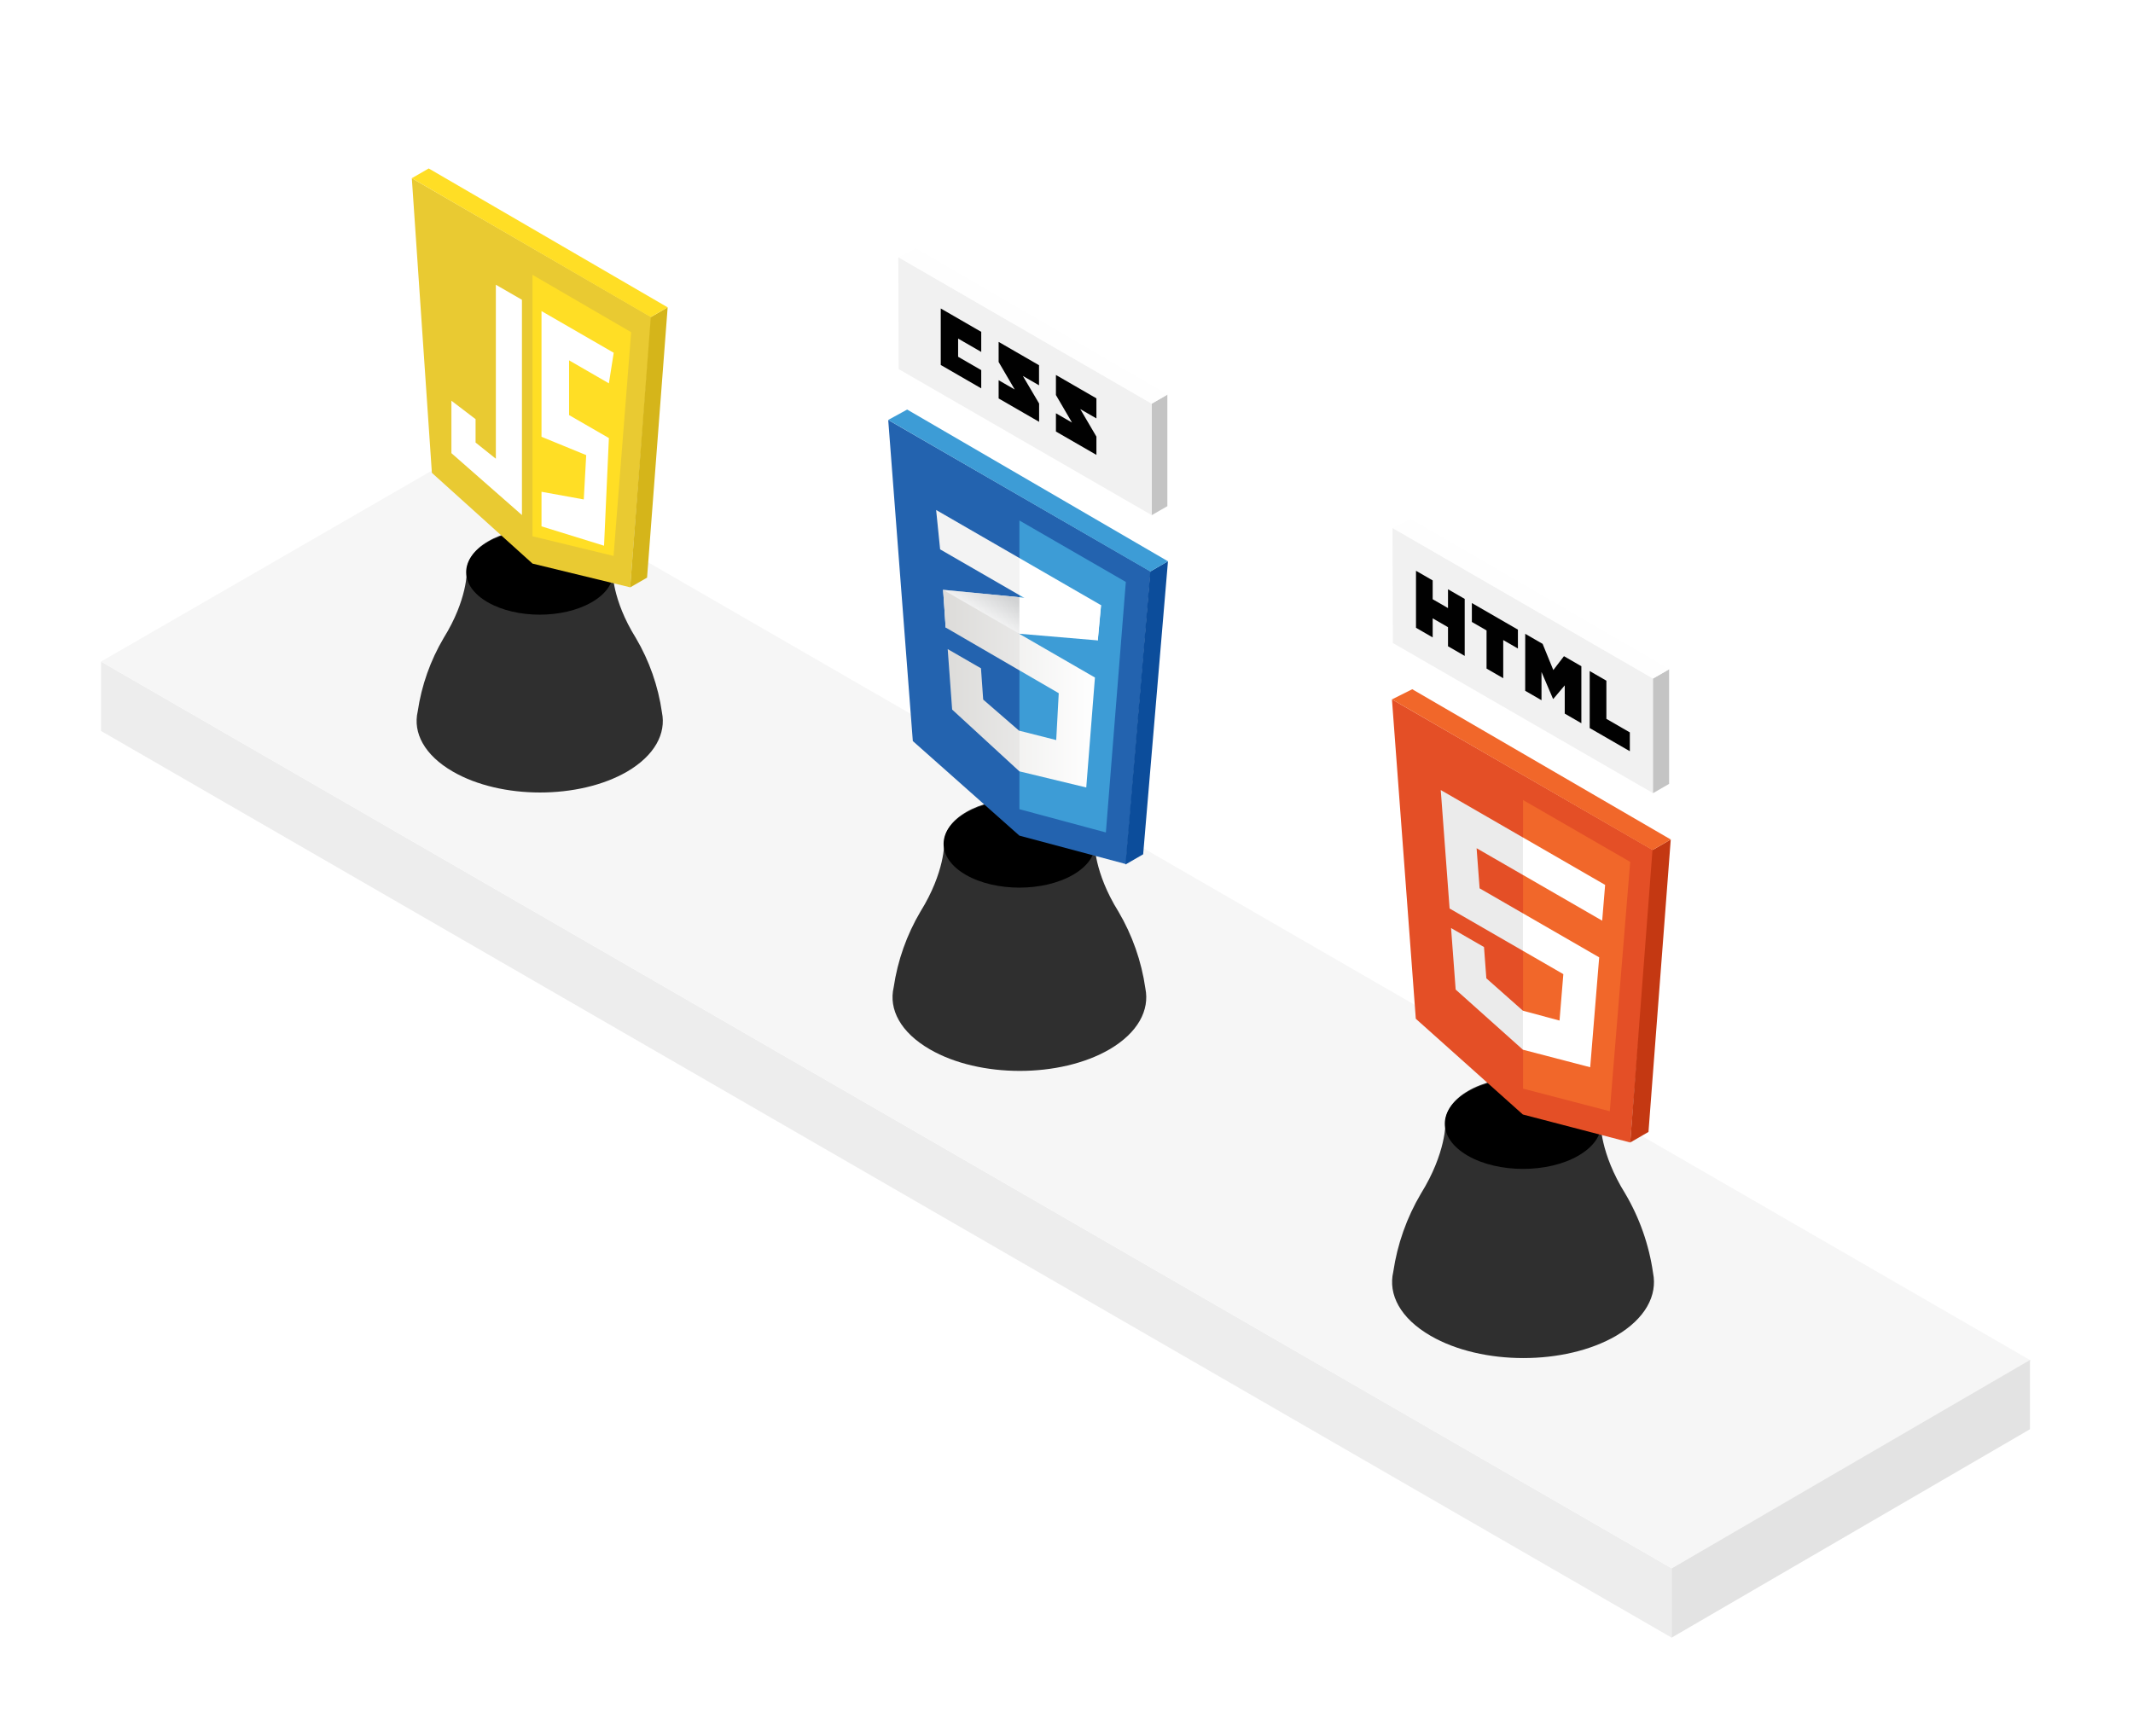 <svg width="156" height="127" viewBox="0 0 156 127" fill="none" xmlns="http://www.w3.org/2000/svg">
<g filter="url(#filter0_d_30_2588)">
<rect width="132.642" height="5.075" transform="matrix(0.866 0.5 -2.20305e-08 1 7.389 48.393)" fill="#EDEDED"/>
<rect width="132.642" height="30.361" transform="matrix(0.866 0.5 -0.866 0.5 33.682 33.211)" fill="#F6F6F6"/>
<path d="M122.26 114.723L148.464 99.482L148.464 104.546L122.26 119.787L122.26 114.723Z" fill="#E3E3E3"/>
<g filter="url(#filter1_d_30_2588)">
<path d="M120.898 93.111C120.606 91.063 119.915 89.092 118.864 87.31C117.008 84.331 117.062 82.113 117.062 82.113C117.062 81.281 116.5 80.449 115.398 79.791C113.176 78.51 109.572 78.51 107.383 79.791C106.281 80.432 105.719 81.273 105.719 82.113C105.719 82.113 105.773 84.331 103.921 87.31C102.883 89.067 102.197 91.009 101.899 93.028C101.512 94.692 102.419 96.435 104.633 97.713C108.378 99.881 114.457 99.881 118.19 97.713C120.337 96.456 121.231 94.75 120.898 93.111Z" fill="#2F2F2F"/>
</g>
<circle r="4.672" transform="matrix(0.866 -0.5 0.866 0.5 111.39 82.199)" fill="black"/>
<path d="M103.547 74.52L101.802 51.156L120.975 62.226L119.228 83.57L111.377 81.523L103.547 74.52Z" fill="#E44F26"/>
<path d="M111.39 79.631L117.734 81.284L119.227 63.044L111.39 58.52L111.39 79.631Z" fill="#F1672A"/>
<path d="M111.389 66.813L108.213 64.979L107.994 62.045L111.389 64.005L111.389 61.264L111.38 61.258L105.371 57.789L105.429 58.558L106.018 66.454L111.389 69.555L111.389 66.813Z" fill="#EBEBEB"/>
<path d="M111.389 73.931L111.379 73.929L108.706 71.561L108.535 69.275L107.236 68.525L106.126 67.885L106.462 72.384L111.378 76.782L111.389 76.785L111.389 73.931Z" fill="#EBEBEB"/>
<path d="M111.38 66.807L111.38 69.549L114.337 71.256L114.058 74.651L111.38 73.931L111.38 76.783L116.302 78.066L116.338 77.624L116.901 70.731L116.96 70.028L116.313 69.654L111.38 66.807Z" fill="white"/>
<path d="M111.38 61.256L111.38 62.959L111.38 63.991L111.38 63.998L117.171 67.341L117.178 67.345L117.226 66.757L117.336 65.43L117.394 64.728L111.38 61.256Z" fill="white"/>
<path d="M120.857 62.178L122.193 61.407L120.564 82.798L119.228 83.57L120.857 62.178Z" fill="#C43812"/>
<path d="M103.285 50.415L122.194 61.408L120.858 62.179L101.805 51.158L103.285 50.415Z" fill="#F1672A"/>
<path d="M101.844 38.619L120.897 49.631L120.897 58.016L101.87 47.033L101.844 38.619Z" fill="#F1F1F1"/>
<path d="M120.896 49.635L122.073 48.956L122.073 57.339L120.896 58.018L120.896 49.635Z" fill="#C4C4C4"/>
<path d="M103.168 37.956L122.084 48.945L120.896 49.631L101.842 38.61L103.168 37.956Z" fill="#FEFEFE"/>
<path d="M103.561 41.752L104.781 42.456L104.781 43.832L105.902 44.48L105.902 43.104L107.123 43.808L107.123 47.977L105.902 47.273L105.902 45.877L104.781 45.23L104.781 46.625L103.561 45.921L103.561 41.752Z" fill="#010101"/>
<path d="M108.721 46.114L107.647 45.494L107.647 44.111L111.015 46.056L111.015 47.438L109.941 46.818L109.941 49.609L108.721 48.905L108.721 46.114Z" fill="#010101"/>
<path d="M111.55 46.363L112.822 47.097L113.604 49.013L114.383 47.998L115.655 48.733L115.655 52.902L114.44 52.2L114.44 50.133L113.601 51.127L113.581 51.115L112.74 49.152L112.74 51.219L111.547 50.53L111.55 46.363Z" fill="#010101"/>
<path d="M116.265 49.086L117.485 49.79L117.485 52.582L119.2 53.572L119.2 54.949L116.265 53.255L116.265 49.086Z" fill="#010101"/>
<g filter="url(#filter2_d_30_2588)">
<path d="M83.768 72.299C83.485 70.315 82.815 68.406 81.797 66.679C79.999 63.793 80.051 61.644 80.051 61.644C80.051 60.837 79.507 60.031 78.439 59.394C76.286 58.153 72.794 58.153 70.674 59.394C69.605 60.015 69.061 60.829 69.061 61.644C69.061 61.644 69.113 63.793 67.319 66.679C66.314 68.381 65.648 70.263 65.36 72.219C64.985 73.831 65.864 75.521 68.009 76.758C71.637 78.859 77.527 78.859 81.144 76.758C83.224 75.541 84.091 73.888 83.768 72.299Z" fill="#2F2F2F"/>
</g>
<circle r="4.527" transform="matrix(0.866 -0.5 0.866 0.5 74.555 61.727)" fill="black"/>
<path d="M84.232 29.529L85.376 28.869L85.376 37.024L84.232 37.684L84.232 29.529Z" fill="#C4C4C4"/>
<path d="M65.699 18.812L84.233 29.524L84.233 37.681L65.725 26.997L65.699 18.812Z" fill="#F1F1F1"/>
<path d="M66.987 18.168L85.387 28.857L84.232 29.524L65.696 18.804L66.987 18.168Z" fill="#FEFEFE"/>
<path d="M70.073 26.096L70.073 24.766L71.764 25.743L71.764 24.274L68.803 22.564L68.803 26.697L71.764 28.407L71.764 27.073L70.073 26.096ZM74.808 27.5L75.991 28.183L75.991 26.714L73.036 25.008L73.036 26.477C73.431 27.161 73.639 27.5 74.212 28.49L73.036 27.811L73.036 29.145L75.997 30.855L75.997 29.517L74.808 27.5ZM79.006 29.924L80.188 30.606L80.188 29.138L77.227 27.428L77.227 28.896C77.622 29.581 77.83 29.919 78.402 30.909L77.227 30.23L77.227 31.565L80.188 33.274L80.188 31.937L79.006 29.924Z" fill="#010101"/>
<path d="M82.349 63.206L74.554 61.124L66.76 54.206L64.961 30.719L84.147 41.796L82.349 63.206Z" fill="#2363AF"/>
<path d="M74.555 38.072L74.555 59.185L74.573 59.196L80.88 60.892L82.339 42.567L74.555 38.072Z" fill="#3D9CD6"/>
<path d="M74.555 43.687L68.976 43.143L69.16 45.899L74.555 46.357L80.291 46.844L80.529 44.27L74.555 43.687Z" fill="white"/>
<path d="M68.969 43.14L69.154 45.897L74.555 46.358L74.555 43.688L68.969 43.14Z" fill="url(#paint0_linear_30_2588)"/>
<path d="M80.523 44.266L74.555 43.687L74.555 46.356L80.291 46.843L80.523 44.266Z" fill="url(#paint1_linear_30_2588)"/>
<path d="M68.977 43.145L69.162 45.901L77.433 50.706L77.248 54.134L74.525 53.444L71.907 51.172L71.745 48.885L69.312 47.481L69.637 51.902L74.554 56.422L79.445 57.602L80.08 49.56L68.977 43.145Z" fill="url(#paint2_linear_30_2588)"/>
<path opacity="0.05" d="M74.555 46.362L68.976 43.141L69.16 45.897L74.555 49.032L74.555 46.362ZM74.555 53.45L74.527 53.435L71.911 51.164L71.749 48.877L69.316 47.472L69.641 51.893L74.558 56.414L74.555 53.45Z" fill="#010101"/>
<path d="M68.466 37.305L80.522 44.266L80.284 46.839L68.758 40.184L68.466 37.305Z" fill="url(#paint3_linear_30_2588)"/>
<path opacity="0.05" d="M74.555 40.822L68.473 37.31L68.765 40.19L74.555 43.533L74.555 40.822Z" fill="#010101"/>
<path d="M84.127 41.802L85.421 41.054L83.607 62.489L82.312 63.237L84.127 41.802Z" fill="#0C4D9B"/>
<path d="M66.347 29.958L85.422 41.057L84.127 41.804L64.961 30.717L66.347 29.958Z" fill="#3D9CD6"/>
<g filter="url(#filter3_d_30_2588)">
<path d="M48.413 52.114C48.138 50.188 47.489 48.335 46.5 46.66C44.755 43.859 44.806 41.774 44.806 41.774C44.806 40.992 44.278 40.209 43.242 39.591C41.153 38.386 37.765 38.386 35.707 39.591C34.67 40.194 34.142 40.984 34.142 41.774C34.142 41.774 34.193 43.859 32.452 46.66C31.476 48.312 30.83 50.137 30.551 52.035C30.187 53.6 31.04 55.239 33.121 56.44C36.642 58.479 42.357 58.479 45.867 56.44C47.885 55.259 48.726 53.655 48.413 52.114Z" fill="#2F2F2F"/>
</g>
<circle r="4.393" transform="matrix(0.866 -0.5 0.866 0.5 39.473 41.855)" fill="black"/>
<path d="M31.586 34.587L30.119 13.035L47.641 23.193L46.09 42.961L38.946 41.225L31.586 34.587Z" fill="#E9CA32"/>
<path d="M38.945 39.227L38.945 20.105L46.161 24.299L44.874 40.665L38.945 39.227Z" fill="#FFDE25"/>
<path d="M38.173 21.929L36.265 20.828L36.265 33.555L34.782 32.372L34.782 30.659L33.015 29.312L33.015 33.147L38.173 37.675L38.173 21.929ZM39.604 22.755L44.885 25.804L44.532 28.04L41.62 26.358L41.62 30.362L44.532 32.043L44.178 39.918L39.604 38.501L39.604 35.972L42.695 36.533L42.873 33.291L39.604 31.95L39.604 22.755Z" fill="white"/>
<path d="M47.595 23.195L48.83 22.482L47.324 42.252L46.089 42.965L47.595 23.195Z" fill="#D5B51A"/>
<path d="M31.354 12.322L48.83 22.482L47.595 23.195L30.119 13.035L31.354 12.322Z" fill="#FFDE25"/>
</g>
<defs>
<filter id="filter0_d_30_2588" x="0.388" y="0.369" width="155.165" height="126.42" filterUnits="userSpaceOnUse" color-interpolation-filters="sRGB">
<feFlood flood-opacity="0" result="BackgroundImageFix"/>
<feColorMatrix in="SourceAlpha" type="matrix" values="0 0 0 0 0 0 0 0 0 0 0 0 0 0 0 0 0 0 127 0" result="hardAlpha"/>
<feOffset/>
<feGaussianBlur stdDeviation="3.5"/>
<feComposite in2="hardAlpha" operator="out"/>
<feColorMatrix type="matrix" values="0 0 0 0 0 0 0 0 0 0.11 0 0 0 0 0.325 0 0 0 0.5 0"/>
<feBlend mode="normal" in2="BackgroundImageFix" result="effect1_dropShadow_30_2588"/>
<feBlend mode="normal" in="SourceGraphic" in2="effect1_dropShadow_30_2588" result="shape"/>
</filter>
<filter id="filter1_d_30_2588" x="100.986" y="78.003" width="20.807" height="22.161" filterUnits="userSpaceOnUse" color-interpolation-filters="sRGB">
<feFlood flood-opacity="0" result="BackgroundImageFix"/>
<feColorMatrix in="SourceAlpha" type="matrix" values="0 0 0 0 0 0 0 0 0 0 0 0 0 0 0 0 0 0 127 0" result="hardAlpha"/>
<feOffset/>
<feGaussianBlur stdDeviation="0.413"/>
<feComposite in2="hardAlpha" operator="out"/>
<feColorMatrix type="matrix" values="0 0 0 0 0 0 0 0 0 0.18 0 0 0 0 0.533 0 0 0 1 0"/>
<feBlend mode="normal" in2="BackgroundImageFix" result="effect1_dropShadow_30_2588"/>
<feBlend mode="normal" in="SourceGraphic" in2="effect1_dropShadow_30_2588" result="shape"/>
</filter>
<filter id="filter2_d_30_2588" x="64.449" y="57.636" width="20.211" height="21.524" filterUnits="userSpaceOnUse" color-interpolation-filters="sRGB">
<feFlood flood-opacity="0" result="BackgroundImageFix"/>
<feColorMatrix in="SourceAlpha" type="matrix" values="0 0 0 0 0 0 0 0 0 0 0 0 0 0 0 0 0 0 127 0" result="hardAlpha"/>
<feOffset/>
<feGaussianBlur stdDeviation="0.413"/>
<feComposite in2="hardAlpha" operator="out"/>
<feColorMatrix type="matrix" values="0 0 0 0 0 0 0 0 0 0.18 0 0 0 0 0.533 0 0 0 1 0"/>
<feBlend mode="normal" in2="BackgroundImageFix" result="effect1_dropShadow_30_2588"/>
<feBlend mode="normal" in="SourceGraphic" in2="effect1_dropShadow_30_2588" result="shape"/>
</filter>
<filter id="filter3_d_30_2588" x="29.643" y="37.861" width="19.661" height="20.935" filterUnits="userSpaceOnUse" color-interpolation-filters="sRGB">
<feFlood flood-opacity="0" result="BackgroundImageFix"/>
<feColorMatrix in="SourceAlpha" type="matrix" values="0 0 0 0 0 0 0 0 0 0 0 0 0 0 0 0 0 0 127 0" result="hardAlpha"/>
<feOffset/>
<feGaussianBlur stdDeviation="0.413"/>
<feComposite in2="hardAlpha" operator="out"/>
<feColorMatrix type="matrix" values="0 0 0 0 0 0 0 0 0 0.18 0 0 0 0 0.533 0 0 0 1 0"/>
<feBlend mode="normal" in2="BackgroundImageFix" result="effect1_dropShadow_30_2588"/>
<feBlend mode="normal" in="SourceGraphic" in2="effect1_dropShadow_30_2588" result="shape"/>
</filter>
<linearGradient id="paint0_linear_30_2588" x1="72.056" y1="48.018" x2="74.361" y2="44.026" gradientUnits="userSpaceOnUse">
<stop offset="0.39" stop-color="#D2D3D4" stop-opacity="0"/>
<stop offset="1" stop-color="#D2D3D4"/>
</linearGradient>
<linearGradient id="paint1_linear_30_2588" x1="-5959.59" y1="-10777.4" x2="-5944.27" y2="-10803.9" gradientUnits="userSpaceOnUse">
<stop offset="0.39" stop-color="#D2D3D4" stop-opacity="0"/>
<stop offset="1" stop-color="#D2D3D4"/>
</linearGradient>
<linearGradient id="paint2_linear_30_2588" x1="69.278" y1="48.79" x2="80.378" y2="48.79" gradientUnits="userSpaceOnUse">
<stop stop-color="#E8E7E5"/>
<stop offset="1" stop-color="white"/>
</linearGradient>
<linearGradient id="paint3_linear_30_2588" x1="-12266.3" y1="-10689" x2="-12073.3" y2="-10689" gradientUnits="userSpaceOnUse">
<stop stop-color="#E8E7E5"/>
<stop offset="1" stop-color="white"/>
</linearGradient>
</defs>
</svg>

